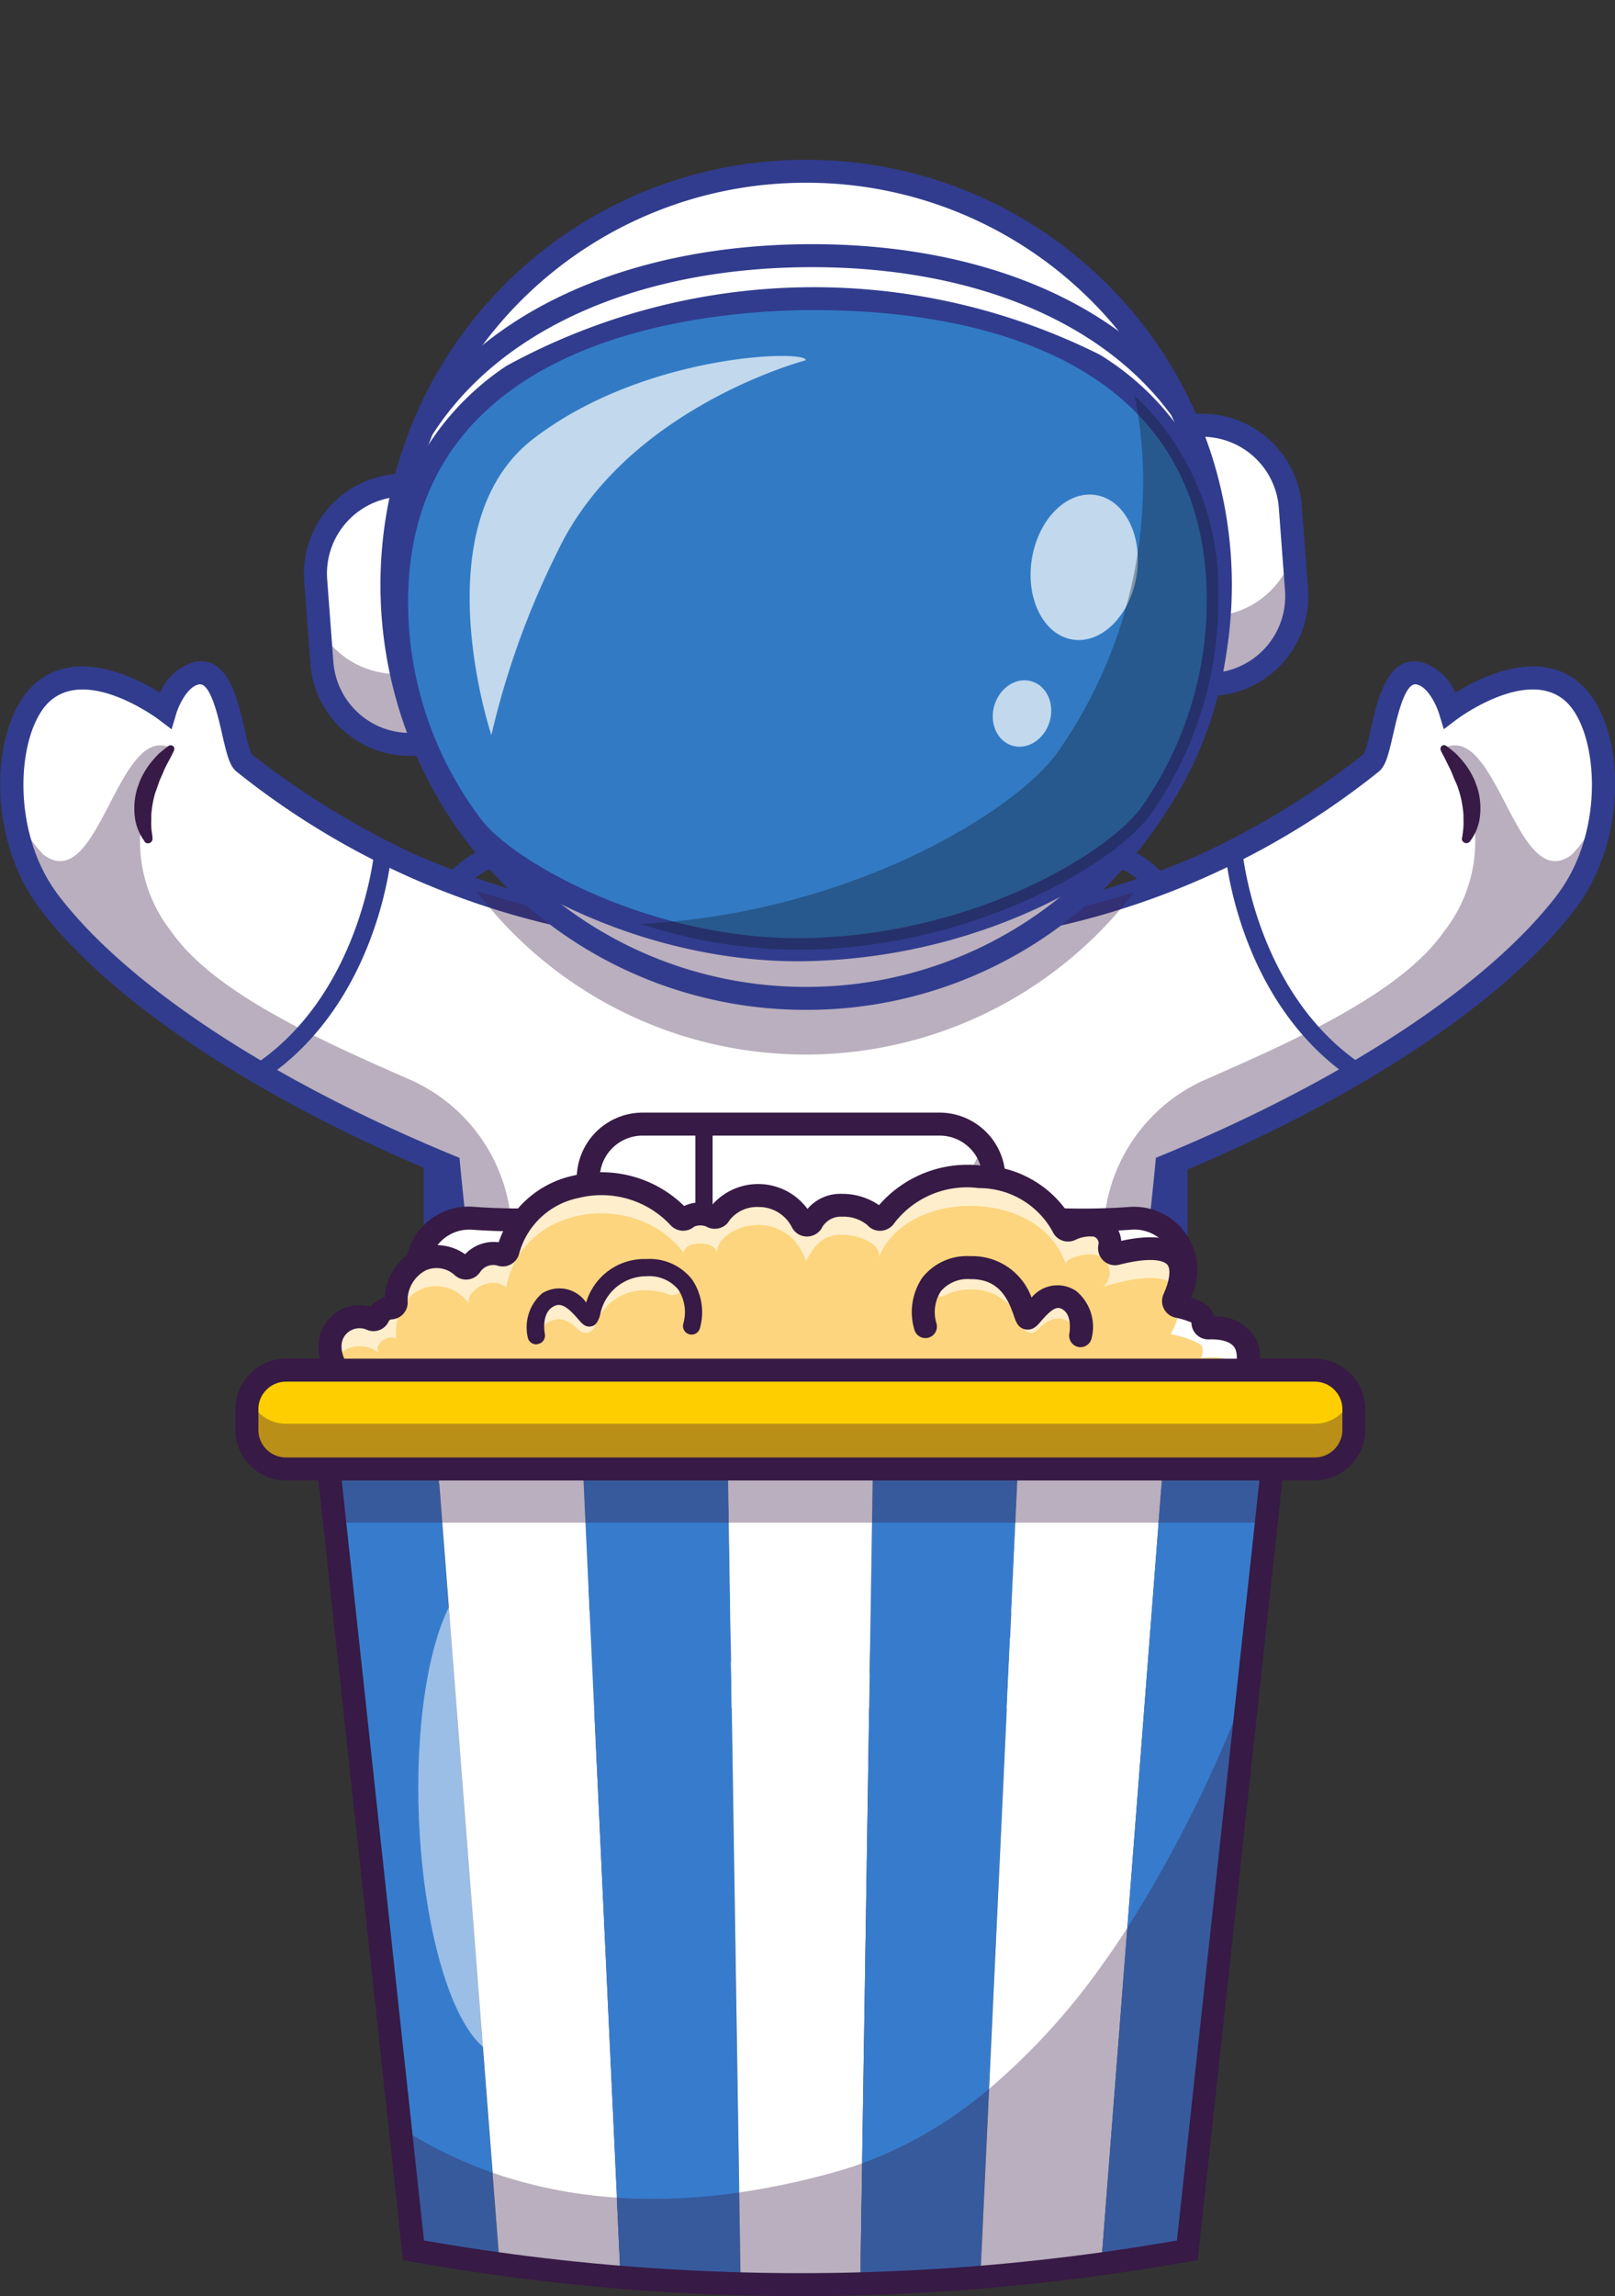 <svg xmlns="http://www.w3.org/2000/svg" width="42.891" height="60.962" viewBox="0 0 42.891 60.962"><rect x="0" y="0" width="42.891" height="60.962" fill="#333333" stroke="none"/><defs><style>.a{fill:#fff;}.b{fill:#313c8e;}.c{opacity:0.35;}.d{fill:#371a45;}.e{fill:none;stroke:#6b184e;stroke-linecap:round;stroke-miterlimit:10;stroke-width:27.197px;}.f{fill:#327bc4;}.g{opacity:0.7;}.h{fill:#111a28;}.i{fill:#22a7f0;}.j{fill:#f9a528;}.k{fill:#fcd57e;}.l{opacity:0.6;}.m{fill:#377ccc;}.n{opacity:0.5;}.o{fill:#ffce00;}</style></defs><g transform="translate(0 0)"><g transform="translate(0)"><g transform="translate(11.538 22.606)"><rect class="a" width="19.719" height="15.462" rx="7.731"/></g><g transform="translate(11.255 22.324)"><path class="b" d="M1482.911,1442.45h-15.07a2.61,2.61,0,0,1-2.607-2.607v-10.813a2.61,2.61,0,0,1,2.607-2.607h15.07a2.61,2.61,0,0,1,2.607,2.607v10.813A2.61,2.61,0,0,1,1482.911,1442.45Zm-15.07-15.462a2.044,2.044,0,0,0-2.042,2.042v10.813a2.045,2.045,0,0,0,2.042,2.042h15.07a2.045,2.045,0,0,0,2.042-2.042v-10.813a2.045,2.045,0,0,0-2.042-2.042Z" transform="translate(-1465.234 -1426.424)"/></g><g transform="translate(0.305 17.86)"><path class="a" d="M931.849,1198.283c-1.905,2.483-5.881,5.042-10.6,6.985,0,0-.888,9.524-2.368,14.408H904.552c-1.479-4.884-2.367-14.408-2.367-14.408-4.715-1.943-8.691-4.5-10.6-6.985-1.45-1.889-1.183-4.723-.182-5.593,1.221-1.062,3.253.479,3.253.479s.267-.886.847-.983c.9-.152.919,2.139,1.241,2.382a22.585,22.585,0,0,0,4.5,2.744,15.944,15.944,0,0,0,1.675.655,26.022,26.022,0,0,0,5,1.076h7.595a26.348,26.348,0,0,0,4.874-1.033,16.206,16.206,0,0,0,1.8-.7,22.585,22.585,0,0,0,4.5-2.744c.322-.243.345-2.534,1.241-2.382.581.1.847.983.847.983s2.033-1.541,3.254-.479C933.032,1193.56,933.3,1196.394,931.849,1198.283Z" transform="translate(-890.578 -1192.178)"/></g><g class="c" transform="translate(0.305 19.787)"><path class="d" d="M904.572,1318.865c-1.479-4.884-2.367-14.408-2.367-14.408-4.715-1.944-8.691-4.5-10.6-6.985a5.169,5.169,0,0,1-1.01-3.11,3.037,3.037,0,0,0,.859,1.839c1.466,1.091,1.961-3.535,3.386-2.834.132.065-.532.422-.752,1.712a3.869,3.869,0,0,0,.752,3.156c1.141,1.644,4,2.907,6.332,3.931a4.535,4.535,0,0,1,2.682,3.628,80.658,80.658,0,0,0,2.088,11.8Z" transform="translate(-890.598 -1293.293)"/></g><g class="c" transform="translate(27.239 19.787)"><path class="d" d="M2305.4,1318.865c1.479-4.884,2.368-14.408,2.368-14.408,4.715-1.944,8.691-4.5,10.6-6.985a5.163,5.163,0,0,0,1.01-3.11,3.036,3.036,0,0,1-.859,1.839c-1.465,1.091-1.961-3.535-3.386-2.834-.132.065.533.422.752,1.712a3.867,3.867,0,0,1-.752,3.156c-1.141,1.644-4,2.907-6.333,3.931a4.533,4.533,0,0,0-2.681,3.628,80.6,80.6,0,0,1-2.089,11.8Z" transform="translate(-2304.021 -1293.293)"/></g><g transform="translate(0 17.554)"><path class="b" d="M903.2,1204.191a.309.309,0,0,1-.089-.013.3.3,0,0,1-.2-.38c1.454-4.8,2.347-14.253,2.356-14.348l.017-.183.17-.07c4.819-1.987,8.635-4.5,10.471-6.888,1.34-1.747,1.091-4.423.224-5.177-1.019-.887-2.851.478-2.87.492l-.349.264-.127-.419c-.056-.182-.287-.717-.605-.771-.3-.051-.505.854-.616,1.34-.125.547-.2.84-.39.985a21.048,21.048,0,0,1-11.322,4.534l-.037,0h-7.613l-.018,0a21.05,21.05,0,0,1-11.322-4.534c-.191-.146-.265-.438-.39-.985-.11-.486-.316-1.391-.616-1.34s-.536.541-.605.771l-.126.421-.35-.265c-.018-.014-1.85-1.379-2.869-.492-.867.755-1.116,3.43.224,5.177,1.835,2.391,5.651,4.9,10.471,6.888l.17.07.017.183c.009.095.9,9.55,2.356,14.348a.3.3,0,0,1-.584.177c-1.359-4.483-2.229-12.934-2.362-14.285-4.836-2.015-8.676-4.565-10.552-7.01-1.493-1.945-1.322-4.981-.141-6.009,1.089-.948,2.645-.17,3.314.247a1.4,1.4,0,0,1,.936-.823c.868-.148,1.125.982,1.312,1.805a3.729,3.729,0,0,0,.181.648,22.124,22.124,0,0,0,4.424,2.7,22.645,22.645,0,0,0,6.568,1.7h7.557a22.647,22.647,0,0,0,6.568-1.7,22.12,22.12,0,0,0,4.423-2.7,3.736,3.736,0,0,0,.181-.648c.187-.823.444-1.953,1.312-1.805a1.4,1.4,0,0,1,.935.823c.67-.417,2.225-1.195,3.314-.247,1.181,1.028,1.352,4.063-.141,6.009-1.876,2.445-5.716,5-10.552,7.01-.133,1.351-1,9.8-2.362,14.285A.305.305,0,0,1,903.2,1204.191Z" transform="translate(-874.586 -1176.082)"/></g><g transform="translate(25.403 29.456)"><path class="e" d="M2207.657,1800.707" transform="translate(-2207.657 -1800.707)"/></g><g transform="translate(5.882)"><g transform="translate(25.61 11.236)"><path class="a" d="M2530.84,854.292h0a.224.224,0,0,1-.24-.206l-.481-6.425a.224.224,0,0,1,.207-.24h0a2.347,2.347,0,0,1,2.515,2.165l.164,2.191A2.347,2.347,0,0,1,2530.84,854.292Z" transform="translate(-2530.064 -847.359)"/><path class="d" d="M2528,851.535a.279.279,0,0,1-.277-.258l-.481-6.425a.279.279,0,0,1,.257-.3,2.4,2.4,0,0,1,2.574,2.215l.164,2.191a2.4,2.4,0,0,1-2.216,2.574H2528Zm-.319-6.878c-.058,0-.117,0-.175.006a.165.165,0,0,0-.115.058.167.167,0,0,0-.041.123l.482,6.425a.164.164,0,0,0,.058.115.165.165,0,0,0,.122.041h0a2.291,2.291,0,0,0,2.114-2.457l-.164-2.191a2.292,2.292,0,0,0-2.282-2.121Z" transform="translate(-2527.243 -844.547)"/></g><g class="c" transform="translate(26.018 14.626)"><path class="d" d="M2551.115,1022.426l.077,1.027a2.347,2.347,0,0,1-2.165,2.516.225.225,0,0,1-.24-.207l-.128-1.708a.224.224,0,0,0,.213.117l.152-.012A2.346,2.346,0,0,0,2551.115,1022.426Z" transform="translate(-2548.658 -1022.426)"/></g><g transform="translate(25.36 10.986)"><path class="b" d="M2515.128,838.905a.528.528,0,0,1-.526-.489l-.481-6.425a.529.529,0,0,1,.488-.567,2.651,2.651,0,0,1,2.842,2.446l.164,2.191a2.651,2.651,0,0,1-2.446,2.842h-.041Zm-.005-.61h0Zm-.388-6.267.469,6.26a2.042,2.042,0,0,0,1.8-2.181l-.164-2.191a2.041,2.041,0,0,0-2.107-1.888Z" transform="translate(-2514.119 -831.417)"/></g><g transform="translate(2.439 12.831)"><path class="a" d="M1316.3,931.11h0a.224.224,0,0,1,.24.206l.481,6.425a.224.224,0,0,1-.206.24h0a2.347,2.347,0,0,1-2.515-2.165l-.164-2.191A2.346,2.346,0,0,1,1316.3,931.11Z" transform="translate(-1314.072 -931.055)"/><path class="d" d="M1313.817,935.217a2.4,2.4,0,0,1-2.391-2.222l-.164-2.191a2.4,2.4,0,0,1,2.216-2.574h0a.278.278,0,0,1,.3.257l.481,6.425a.279.279,0,0,1-.257.3C1313.939,935.215,1313.878,935.217,1313.817,935.217Zm-.331-6.878a2.294,2.294,0,0,0-2.114,2.457l.164,2.191a2.292,2.292,0,0,0,2.457,2.114.169.169,0,0,0,.156-.181l-.482-6.425a.169.169,0,0,0-.181-.156Z" transform="translate(-1311.255 -928.229)"/></g><g class="c" transform="translate(2.595 16.67)"><path class="d" d="M1322.13,1130.756l.133,1.783a.224.224,0,0,1-.207.24,2.346,2.346,0,0,1-2.515-2.164l-.069-.923a2.348,2.348,0,0,0,2.235,1.215l.234-.018A.226.226,0,0,0,1322.13,1130.756Z" transform="translate(-1319.473 -1129.691)"/></g><g transform="translate(2.188 12.581)"><path class="b" d="M1300.94,922.611a2.652,2.652,0,0,1-2.64-2.453l-.164-2.191a2.655,2.655,0,0,1,2.446-2.842h0a.531.531,0,0,1,.566.488l.482,6.425a.529.529,0,0,1-.488.567C1301.074,922.608,1301.007,922.611,1300.94,922.611Zm-.393-6.871a2.044,2.044,0,0,0-1.8,2.181l.164,2.191a2.041,2.041,0,0,0,2.107,1.888Zm.081-.007h0Z" transform="translate(-1298.128 -915.123)"/></g><g class="c" transform="translate(6.763 23.648)"><path class="d" d="M1555.669,1495.959a10.98,10.98,0,0,1-17.471-.043,26.035,26.035,0,0,0,5,1.075h7.595A26.384,26.384,0,0,0,1555.669,1495.959Z" transform="translate(-1538.198 -1495.916)"/></g><g transform="translate(0)"><circle class="a" cx="10.979" cy="10.979" r="10.979" transform="translate(0 15.527) rotate(-45)"/><path class="d" d="M1430.1,512.76a11.034,11.034,0,0,1-.041-22.068h.043a11.034,11.034,0,0,1,.041,22.068Zm0-21.959h-.043a10.924,10.924,0,0,0,.041,21.849h.042a10.925,10.925,0,0,0-.04-21.849Z" transform="translate(-1414.572 -486.199)"/></g><g class="c" transform="translate(4.547 13.966)"><path class="d" d="M1443.764,987.817a10.862,10.862,0,0,1,.111,1.52,10.98,10.98,0,0,1-21.959.083c0-.174,0-.349.01-.521a10.98,10.98,0,0,0,21.838-1.082Z" transform="translate(-1421.916 -987.817)"/></g><g transform="translate(4.243 4.243)"><path class="b" d="M1417.223,500.135a11.284,11.284,0,0,1-.042-22.568h.044a11.284,11.284,0,0,1,.041,22.568Zm0-21.959h-.042a10.674,10.674,0,0,0,.04,21.349h.041a10.674,10.674,0,0,0-.039-21.349Z" transform="translate(-1405.939 -477.567)"/></g><g transform="translate(4.652 7.929)"><path class="f" d="M1449.245,678.827a9.849,9.849,0,0,1-1.781,5.828c-.871,1.254-4.505,3.489-9.043,3.615-4.207.117-8.078-2.054-9-3.274a9.851,9.851,0,0,1-2-5.757c-.107-5.684,4.732-8.133,10.757-8.247S1449.137,673.142,1449.245,678.827Z" transform="translate(-1427.425 -670.988)"/></g><g transform="translate(4.347 7.624)"><path class="b" d="M1422.388,672.877c-4.226,0-7.964-2.15-8.9-3.4a10.141,10.141,0,0,1-2.06-5.934,7.22,7.22,0,0,1,3.211-6.47,16.99,16.99,0,0,1,15.763-.3,7.221,7.221,0,0,1,3.453,6.344h0a10.143,10.143,0,0,1-1.835,6.008c-.861,1.24-4.468,3.612-9.285,3.746C1422.617,672.875,1422.5,672.877,1422.388,672.877Zm.489-17.286q-.2,0-.386,0c-3.188.06-10.59.954-10.458,7.937a9.541,9.541,0,0,0,1.938,5.579c.873,1.161,4.647,3.269,8.744,3.152,4.542-.127,8.026-2.368,8.8-3.484a9.539,9.539,0,0,0,1.726-5.649h0C1433.115,656.416,1426.24,655.591,1422.877,655.591Z" transform="translate(-1411.422 -654.98)"/></g><g class="g" transform="translate(21.212 12.919)"><ellipse class="a" cx="1.943" cy="1.408" rx="1.943" ry="1.408" transform="translate(0 3.836) rotate(-80.812)"/></g><g class="g" transform="translate(20.266 17.865)"><ellipse class="a" cx="0.892" cy="0.765" rx="0.892" ry="0.765" transform="translate(0 1.705) rotate(-72.87)"/></g><g class="c" transform="translate(11.134 10.505)"><path class="h" d="M1780.664,806.166a7.023,7.023,0,0,1,2.222,5.263,9.851,9.851,0,0,1-1.78,5.828c-.871,1.254-4.506,3.489-9.043,3.615a13.536,13.536,0,0,1-4.515-.683c5.574-.275,10-3.017,11.081-4.572a12.5,12.5,0,0,0,2.26-7.4A11.116,11.116,0,0,0,1780.664,806.166Z" transform="translate(-1767.548 -806.166)"/></g><g transform="translate(5.08 6.483)"><path class="b" d="M1450.155,600.278a.3.3,0,0,1-.249-.48c1.878-2.871,5.59-4.567,10.187-4.654,4.564-.084,8.335,1.414,10.35,4.117a.3.3,0,0,1-.414.442l-.036-.025-.029-.039c-1.893-2.551-5.486-3.965-9.859-3.885-4.4.083-7.93,1.682-9.693,4.386l-.022.03A.306.306,0,0,1,1450.155,600.278Z" transform="translate(-1449.851 -595.141)"/></g><g class="g" transform="translate(6.591 9.45)"><path class="a" d="M1529.724,760.868s-1.866-5.574,1.114-7.866,7.328-2.365,7.232-2.084c0,0-4.792,1.256-6.6,5.1A21.969,21.969,0,0,0,1529.724,760.868Z" transform="translate(-1529.147 -750.802)"/></g></g><g transform="translate(10.783 29.539)"><g transform="translate(0.305 2.632)"><path class="a" d="M1462.03,1945.87a9.951,9.951,0,0,1-4.365.233,1.373,1.373,0,0,1-1.192-1.564h0a1.372,1.372,0,0,1,1.42-1.171,18.411,18.411,0,0,0,4.125-.17" transform="translate(-1456.458 -1943.198)"/></g><g class="c" transform="translate(0.305 3.538)"><path class="d" d="M1462.044,1992.49a9.958,9.958,0,0,1-4.365.234,1.373,1.373,0,0,1-1.192-1.564,1.356,1.356,0,0,1,.141-.435,1.371,1.371,0,0,0,1.051.726,9.969,9.969,0,0,0,4.36-.231Z" transform="translate(-1456.472 -1990.724)"/></g><g transform="translate(0 2.323)"><path class="d" d="M1443.914,1930.6a16.856,16.856,0,0,1-1.994-.13,1.678,1.678,0,0,1,.28-3.343,17.943,17.943,0,0,0,4.045-.163c.165-.037.575-.037.819.749.25.806.225,2.159-.627,2.5A6.987,6.987,0,0,1,1443.914,1930.6Zm-1.793-2.865a1.069,1.069,0,0,0-.127,2.13,9.342,9.342,0,0,0,4.214-.213c.28-.114.354-.567.372-.757a2.154,2.154,0,0,0-.251-1.325,18.792,18.792,0,0,1-4.157.166Z" transform="translate(-1440.445 -1926.952)"/></g><g transform="translate(15.146 2.632)"><path class="a" d="M2235.245,1945.87a9.953,9.953,0,0,0,4.365.233,1.373,1.373,0,0,0,1.193-1.564h0a1.374,1.374,0,0,0-1.421-1.171,18.413,18.413,0,0,1-4.125-.17" transform="translate(-2235.245 -1943.198)"/></g><g class="c" transform="translate(15.145 3.531)"><path class="d" d="M2239.584,1992.394a9.954,9.954,0,0,1-4.365-.234l.005-1.282a9.968,9.968,0,0,0,4.36.231,1.365,1.365,0,0,0,1.047-.721,1.372,1.372,0,0,1-1.047,2.006Z" transform="translate(-2235.219 -1990.388)"/></g><g transform="translate(14.266 2.323)"><path class="d" d="M2192.358,1930.6a6.981,6.981,0,0,1-2.522-.383h0c-.852-.345-.878-1.7-.628-2.5.245-.786.655-.785.819-.749a17.962,17.962,0,0,0,4.045.163,1.679,1.679,0,0,1,.28,3.343A16.914,16.914,0,0,1,2192.358,1930.6Zm-2.415-3.03a2.152,2.152,0,0,0-.252,1.324c.019.19.092.643.372.757a9.327,9.327,0,0,0,4.214.213,1.067,1.067,0,0,0,.927-1.217,1.067,1.067,0,0,0-1.105-.911A18.821,18.821,0,0,1,2189.943,1927.571Z" transform="translate(-2189.069 -1926.953)"/></g><g transform="translate(4.839 0.305)"><path class="a" d="M1705.144,1822.533v4.282a1.449,1.449,0,0,1-1.445,1.445h-7.886a1.449,1.449,0,0,1-1.444-1.445v-4.282a1.448,1.448,0,0,1,1.444-1.444h7.886a1.447,1.447,0,0,1,1.15.572A1.431,1.431,0,0,1,1705.144,1822.533Z" transform="translate(-1694.369 -1821.089)"/></g><g class="c" transform="translate(4.839 0.878)"><path class="d" d="M1705.144,1852v4.282a1.449,1.449,0,0,1-1.445,1.445h-7.886a1.449,1.449,0,0,1-1.444-1.445v-1.6c1.646,1.222,5.237,2.069,7.482.241a10.076,10.076,0,0,0,3-3.793A1.43,1.43,0,0,1,1705.144,1852Z" transform="translate(-1694.369 -1851.125)"/></g><g transform="translate(4.534)"><path class="d" d="M1688.007,1812.853h-7.887a1.751,1.751,0,0,1-1.749-1.749v-4.283a1.751,1.751,0,0,1,1.749-1.749h7.887a1.751,1.751,0,0,1,1.749,1.749v4.283A1.751,1.751,0,0,1,1688.007,1812.853Zm-7.887-7.171a1.14,1.14,0,0,0-1.139,1.139v4.283a1.14,1.14,0,0,0,1.139,1.139h7.887a1.14,1.14,0,0,0,1.139-1.139v-4.283a1.14,1.14,0,0,0-1.139-1.139Z" transform="translate(-1678.371 -1805.072)"/></g><g transform="translate(11.775 2.645)"><circle class="i" cx="1.245" cy="1.245" r="1.245"/></g><g class="c" transform="translate(11.775 3.439)"><path class="d" d="M2060.844,1986.018a1.245,1.245,0,0,1-2.49,0,1.226,1.226,0,0,1,.085-.451,1.244,1.244,0,0,0,2.32,0A1.231,1.231,0,0,1,2060.844,1986.018Z" transform="translate(-2058.354 -1985.567)"/></g><g transform="translate(11.546 2.416)"><path class="d" d="M2047.826,1934.821a1.474,1.474,0,1,1,1.474-1.474A1.475,1.475,0,0,1,2047.826,1934.821Zm0-2.491a1.017,1.017,0,1,0,1.016,1.017A1.018,1.018,0,0,0,2047.826,1932.33Z" transform="translate(-2046.352 -1931.873)"/></g><g transform="translate(7.685 0.076)"><path class="d" d="M1845.536,1816.7a.229.229,0,0,1-.229-.229v-2.94l-1.577-1.187V1809.3a.229.229,0,1,1,.457,0v2.816l1.577,1.187v3.168A.229.229,0,0,1,1845.536,1816.7Z" transform="translate(-1843.73 -1809.07)"/></g></g><g transform="translate(3.567 19.781)"><path class="d" d="M1062.073,1295.528a1.338,1.338,0,0,1-.268-.69,1.845,1.845,0,0,1,.071-.732l.062-.172a1.8,1.8,0,0,1,.077-.164,2.094,2.094,0,0,1,.189-.3,3.177,3.177,0,0,1,.232-.265,3.03,3.03,0,0,1,.273-.219.1.1,0,0,1,.132.024.094.094,0,0,1,.009.091l0,.009c-.045.1-.1.2-.149.292s-.1.189-.137.283-.087.186-.118.281-.066.188-.1.282a2.812,2.812,0,0,0-.1.575l0,.073c0,.025,0,.049,0,.073a1.435,1.435,0,0,0,0,.148c0,.1.021.2.032.294l0,.027a.121.121,0,0,1-.214.092Z" transform="translate(-1061.795 -1292.966)"/></g><g transform="translate(38.261 19.781)"><path class="d" d="M2882.99,1295.415c.012-.09.028-.2.033-.294a1.37,1.37,0,0,0,0-.148c0-.025,0-.049,0-.073l0-.074a2.848,2.848,0,0,0-.1-.575c-.03-.094-.056-.189-.1-.282s-.079-.186-.118-.281-.093-.186-.137-.283-.1-.188-.149-.292l0-.008a.1.1,0,0,1,.049-.125.1.1,0,0,1,.092.009,2.965,2.965,0,0,1,.272.219,3.1,3.1,0,0,1,.232.265,2,2,0,0,1,.189.3c.027.054.056.107.078.164l.061.172a1.84,1.84,0,0,1,.071.731,1.341,1.341,0,0,1-.269.689.12.12,0,0,1-.169.02.118.118,0,0,1-.044-.11Z" transform="translate(-2882.417 -1292.971)"/></g><g transform="translate(6.642 22.378)"><path class="b" d="M1223.363,1435.564a.229.229,0,0,1-.127-.419c2.839-1.887,3.193-5.656,3.2-5.694a.229.229,0,0,1,.456.039c-.014.163-.373,4.025-3.4,6.036A.229.229,0,0,1,1223.363,1435.564Z" transform="translate(-1223.134 -1429.242)"/></g><g transform="translate(32.541 22.378)"><path class="b" d="M2585.808,1435.568a.23.23,0,0,1-.126-.038c-3.026-2.011-3.385-5.873-3.4-6.036a.228.228,0,0,1,.455-.039c0,.038.358,3.807,3.2,5.694a.229.229,0,0,1-.127.419Z" transform="translate(-2582.282 -1429.246)"/></g></g><g transform="translate(28.996 35.462)"><path class="j" d="M2396.212,2115.869" transform="translate(-2396.212 -2115.869)"/></g><g transform="translate(8.765 31.234)"><path class="k" d="M1335.488,1899.89c-1.8-1.3-.61-2.638.36-2.005-.117-.22.228-.49.474-.371-.119-1.324,1.245-1.869,1.957-.9-.192-.262.491-.824.965-.461.413-2.219,3.444-2.606,4.715-.909,0-.345.875-.341.878.011-.007-.752,1.818-1.309,2.367.188.161-.223.322-.69.945-.686.581,0,1.1.317.979.627.725-1.884,4.306-1.884,4.98.161-.051-.155.543-.324.816-.247a.488.488,0,0,1,.171.843c3.073-.947,1.8,1.259,1.8,1.259a2.453,2.453,0,0,1,.79.265c.123.125.019.364.019.364s2.289-.385.664,2.32c-8.685,14.452-24.164.634-22.759-.4" transform="translate(-1334.556 -1893.991)"/></g><g class="l" transform="translate(8.765 31.234)"><g transform="translate(0)"><path class="a" d="M1355.089,1896.921a.488.488,0,0,0-.171-.843c-.272-.077-.866.092-.816.247-.674-2.045-4.254-2.045-4.979-.162.12-.31-.4-.623-.978-.626-.623,0-.784.463-.945.686-.548-1.5-2.368-.942-2.368-.192-.009-.348-.873-.351-.877-.008-1.271-1.7-4.3-1.309-4.715.909-.474-.363-1.157.2-.965.462-.711-.97-2.075-.425-1.957.9-.246-.12-.59.15-.474.37a.812.812,0,0,0-1.2.246.81.81,0,0,1,1.209-1.027c-.116-.221.228-.49.474-.371-.118-1.324,1.245-1.87,1.957-.9-.192-.262.491-.824.965-.461.413-2.219,3.444-2.606,4.715-.909.005-.345.875-.341.878.011-.007-.753,1.818-1.31,2.367.188.161-.223.322-.69.945-.687.582,0,1.1.317.979.627.725-1.884,4.306-1.884,4.979.161-.051-.155.544-.324.815-.246a.488.488,0,0,1,.171.843c2.207-.68,2.171.266,1.977.853C1356.9,1896.679,1356.373,1896.525,1355.089,1896.921Z" transform="translate(-1334.56 -1893.989)"/></g></g><g transform="translate(31.094 34.697)"><path class="a" d="M2508.3,2077.521c-.25-.592-1.186-.435-1.186-.435s.1-.238-.019-.363a2.445,2.445,0,0,0-.791-.266,2.239,2.239,0,0,0,.254-.728,1.5,1.5,0,0,1,.545.211c.123.126.018.365.018.365S2508.721,2076.037,2508.3,2077.521Z" transform="translate(-2506.308 -2075.729)"/></g><g transform="translate(31.102 34.237)"><path class="a" d="M2506.986,2052.071c-.136-.034-.245-.054-.245-.054a2.5,2.5,0,0,0,.177-.406A.743.743,0,0,1,2506.986,2052.071Z" transform="translate(-2506.741 -2051.612)"/></g><g transform="translate(8.458 30.929)"><path class="d" d="M1332.291,1891.493a12.62,12.62,0,0,1-1.872-.142c-5.585-.836-10.584-5.137-10.974-6.706a.8.8,0,0,1-.023-.286c-1.026-.782-1.107-1.592-.831-2.1a1.084,1.084,0,0,1,1.25-.513.712.712,0,0,1,.38-.254,1.486,1.486,0,0,1,.837-1.273,1.311,1.311,0,0,1,1.291.128,1.041,1.041,0,0,1,.892-.318,2.689,2.689,0,0,1,1.983-1.769,3.137,3.137,0,0,1,2.942.806,1.03,1.03,0,0,1,.757-.044,1.627,1.627,0,0,1,2.519.122,1.141,1.141,0,0,1,.914-.4,1.719,1.719,0,0,1,.986.3,3.116,3.116,0,0,1,2.692-1.054,2.865,2.865,0,0,1,2.4,1.372,1.418,1.418,0,0,1,.775-.062.793.793,0,0,1,.566.692c.841-.185,1.394-.1,1.688.245a1.222,1.222,0,0,1,.066,1.245,1.192,1.192,0,0,1,.575.265.505.505,0,0,1,.134.254,1.212,1.212,0,0,1,1.076.525c.3.5.137,1.242-.484,2.275C1339.634,1890.12,1335.6,1891.493,1332.291,1891.493Zm-12.265-7.039c0,.63,3.109,3.948,7.7,5.586,4.224,1.506,10.181,1.764,14.58-5.557.663-1.1.558-1.521.482-1.65-.132-.222-.52-.231-.681-.225a.454.454,0,0,1-.341-.135.448.448,0,0,1-.127-.314,2.3,2.3,0,0,0-.431-.131.45.45,0,0,1-.309-.625c.16-.35.2-.656.1-.778-.052-.062-.3-.248-1.278,0a.449.449,0,0,1-.552-.526.188.188,0,0,0-.123-.22.907.907,0,0,0-.474.079.454.454,0,0,1-.356.028.448.448,0,0,1-.262-.237,2.226,2.226,0,0,0-1.96-1.158,2.438,2.438,0,0,0-2.239.92.464.464,0,0,1-.355.212.44.44,0,0,1-.368-.151,1,1,0,0,0-.679-.222.573.573,0,0,0-.543.321.458.458,0,0,1-.4.205.445.445,0,0,1-.376-.235.981.981,0,0,0-.885-.548.931.931,0,0,0-.774.346.445.445,0,0,1-.277.217.455.455,0,0,1-.34-.043.428.428,0,0,0-.323,0,.452.452,0,0,1-.633-.042,2.507,2.507,0,0,0-2.439-.718,2.053,2.053,0,0,0-1.579,1.481.451.451,0,0,1-.593.309.42.42,0,0,0-.432.161.452.452,0,0,1-.318.211.446.446,0,0,1-.36-.106.712.712,0,0,0-.774-.135.9.9,0,0,0-.483.859.448.448,0,0,1-.43.444.107.107,0,0,0-.067.037.445.445,0,0,1-.574.244.486.486,0,0,0-.627.194c-.152.278-.048.806.745,1.378l.008.006a.305.305,0,0,1,.147.515Zm.341-2.982h0Zm7.671-2.316h0Z" transform="translate(-1318.455 -1877.977)"/></g><g transform="translate(8.761 39.279)"><path class="m" d="M1338.825,2336.985q-1.144-.157-2.285-.362l-.355-3.273-1.868-17.194h2.893l.119,1.531,1.307,16.858,0,.063Z" transform="translate(-1334.318 -2316.156)"/></g><g transform="translate(11.653 39.279)"><path class="a" d="M1490.945,2337.339q-1.61-.133-3.212-.354l-.185-2.376,0-.063-1.307-16.858-.119-1.531h3.841l.071,1.531.814,17.458,0,.063Z" transform="translate(-1486.118 -2316.156)"/></g><g transform="translate(15.494 39.279)"><path class="m" d="M1691.851,2337.513q-1.6-.044-3.187-.174l-.1-2.13,0-.063-.813-17.458-.071-1.531h3.842l.024,1.531.268,17.273v.11Z" transform="translate(-1687.678 -2316.156)"/></g><g transform="translate(19.336 39.279)"><path class="a" d="M1893.119,2316.156l-.024,1.531-.256,16.5v.105l-.051,3.217q-1.589.044-3.178,0l-.038-2.442v-.11l-.268-17.273-.024-1.531Z" transform="translate(-1889.277 -2316.156)"/></g><g transform="translate(22.846 39.279)"><path class="m" d="M2077.65,2316.156l-.071,1.531-.681,14.628v0l-.234,5.02q-1.592.131-3.187.174l.051-3.217v-.105l.256-16.5.024-1.531Z" transform="translate(-2073.477 -2316.156)"/></g><g transform="translate(26.033 39.279)"><path class="a" d="M2245.545,2316.156l-.118,1.531-.8,10.354-.029.373-.665,8.568q-1.6.223-3.212.355l.233-5.02v0l.681-14.628.072-1.531Z" transform="translate(-2240.718 -2316.156)"/></g><g transform="translate(29.245 39.279)"><path class="m" d="M2413.784,2316.156l-.583,5.37-1.638,15.1-.574.1q-.854.144-1.712.263l.665-8.568.029-.373.8-10.354.118-1.531Z" transform="translate(-2409.277 -2316.156)"/></g><g transform="translate(8.39 38.693)"><path class="d" d="M1327.74,2307.7c-.529,0-1.059-.008-1.587-.022-1.066-.029-2.144-.088-3.2-.174-1.082-.09-2.169-.209-3.229-.356-.754-.1-1.527-.226-2.3-.364l-.225-.041-2.314-21.313h25.732l-2.314,21.315-.8.135c-.569.1-1.148.185-1.721.265-1.067.148-2.153.267-3.229.356-1.056.087-2.134.146-3.2.176C1328.816,2307.695,1328.279,2307.7,1327.74,2307.7Zm-9.985-1.477c.688.12,1.375.228,2.049.321,1.049.145,2.124.264,3.2.352,1.048.086,2.115.144,3.17.173s2.117.029,3.162,0,2.125-.088,3.17-.173c1.065-.088,2.14-.207,3.2-.353.567-.079,1.14-.167,1.7-.261l.346-.058,2.191-20.182h-24.373Z" transform="translate(-1314.885 -2285.433)"/></g><g transform="translate(14.219 33.655)"><path class="k" d="M1620.8,2022.872a.979.979,0,0,1,.284-.935c.578-.405,1.034.478,1.124.467s.208-1.361,1.523-1.339a1.164,1.164,0,0,1,1.187,1.565" transform="translate(-1620.776 -2021.066)"/></g><g class="l" transform="translate(14.219 33.655)"><path class="a" d="M1624.575,2021.323a.263.263,0,0,1-.273.444,1.6,1.6,0,0,0-.577-.106,1.379,1.379,0,0,0-1.373.961.263.263,0,0,1-.229.166h0a.262.262,0,0,1-.2-.076c-.205-.209-.5-.417-.844-.179a.665.665,0,0,0-.246.33l-.038,0a.978.978,0,0,1,.284-.935c.578-.4,1.034.478,1.123.467s.207-1.361,1.523-1.339A1.352,1.352,0,0,1,1624.575,2021.323Z" transform="translate(-1620.774 -2021.058)"/></g><g transform="translate(24.528 33.655)"><path class="k" d="M2165.945,2022.872a.978.978,0,0,0-.283-.935c-.579-.405-1.034.478-1.124.467s-.207-1.361-1.522-1.339a1.164,1.164,0,0,0-1.187,1.565" transform="translate(-2161.774 -2021.066)"/></g><g class="l" transform="translate(24.735 33.655)"><path class="a" d="M2176.594,2022.865l-.03,0a.682.682,0,0,0-.253-.351c-.353-.247-.661-.014-.867.2a.235.235,0,0,1-.183.073h-.008a.231.231,0,0,1-.2-.148,1.391,1.391,0,0,0-1.388-1,1.474,1.474,0,0,0-.693.162.231.231,0,0,1-.287-.351,1.243,1.243,0,0,1,.98-.393c1.315-.022,1.434,1.329,1.523,1.339s.546-.872,1.124-.468A.982.982,0,0,1,2176.594,2022.865Z" transform="translate(-2172.629 -2021.058)"/></g><g transform="translate(13.991 33.427)"><path class="d" d="M1609.043,2011.325a.229.229,0,0,1-.223-.181,1.2,1.2,0,0,1,.376-1.17.861.861,0,0,1,1.174.242,1.611,1.611,0,0,1,1.571-1.156h.037a1.427,1.427,0,0,1,1.206.545,1.548,1.548,0,0,1,.2,1.315.229.229,0,0,1-.437-.133,1.106,1.106,0,0,0-.128-.913,1,1,0,0,0-.844-.357h-.027a1.252,1.252,0,0,0-1.208,1.034c-.049.146-.1.285-.258.3-.143.017-.225-.079-.329-.2-.317-.369-.491-.446-.69-.307-.288.2-.192.695-.191.7a.228.228,0,0,1-.176.271A.243.243,0,0,1,1609.043,2011.325Z" transform="translate(-1608.794 -2009.061)"/></g><g transform="translate(24.223 33.35)"><path class="d" d="M2150.229,2007.479a.305.305,0,0,1-.3-.367c0-.01.081-.453-.16-.623-.139-.1-.268-.079-.589.294-.109.127-.212.248-.4.226-.21-.024-.271-.207-.322-.354-.174-.518-.435-.991-1.161-.983a.93.93,0,0,0-.784.325,1.024,1.024,0,0,0-.116.846.3.3,0,0,1-.583.178,1.628,1.628,0,0,1,.206-1.383,1.5,1.5,0,0,1,1.266-.576h.038a1.669,1.669,0,0,1,1.6,1.1.89.89,0,0,1,1.189-.172,1.235,1.235,0,0,1,.407,1.248A.305.305,0,0,1,2150.229,2007.479Z" transform="translate(-2145.751 -2005.062)"/></g><g class="c" transform="translate(10.628 44.649)"><path class="d" d="M1454.859,2598l-1.639,15.1-.573.1q-.854.144-1.712.263-1.6.222-3.212.355-1.592.131-3.187.174t-3.178,0q-1.6-.044-3.187-.174-1.61-.133-3.212-.354-1.144-.158-2.285-.362l-.355-3.272a11.587,11.587,0,0,0,2.451,1.2c.184.065.371.125.563.181a12.656,12.656,0,0,0,2.739.481c.109.008.219.014.33.019a15.768,15.768,0,0,0,2.918-.156l.11-.016a20.288,20.288,0,0,0,2.509-.548c.182-.052.361-.108.537-.17l.111-.041a11.016,11.016,0,0,0,3.029-1.7c.115-.089.229-.182.342-.275a17.84,17.84,0,0,0,3.052-3.361q.322-.45.621-.914A35.132,35.132,0,0,0,1454.859,2598Z" transform="translate(-1432.318 -2597.996)"/></g><g class="n" transform="translate(10.869 41.697)"><ellipse class="a" cx="2.032" cy="6.406" rx="2.032" ry="6.406" transform="translate(0 0.162) rotate(-2.285)"/></g><g class="c" transform="translate(8.731 38.998)"><path class="d" d="M1357.806,2301.455l-.155,1.427h-24.743l-.155-1.427Z" transform="translate(-1332.754 -2301.455)"/></g><g transform="translate(6.557 36.378)"><rect class="o" width="29.398" height="2.621" rx="1.31" transform="translate(0 0)"/></g><g class="c" transform="translate(6.558 37.088)"><path class="d" d="M1248.107,2201.53v.546a1.037,1.037,0,0,1-1.037,1.037h-27.324a1.037,1.037,0,0,1-1.037-1.037v-.546a1.033,1.033,0,0,1,.053-.328,1.036,1.036,0,0,0,.984.711h27.324a1.036,1.036,0,0,0,.984-.711A1.026,1.026,0,0,1,1248.107,2201.53Z" transform="translate(-1218.709 -2201.202)"/></g><g transform="translate(6.252 36.073)"><path class="d" d="M1231.363,2151.173h-27.324a1.344,1.344,0,0,1-1.342-1.342v-.546a1.344,1.344,0,0,1,1.342-1.343h27.324a1.344,1.344,0,0,1,1.342,1.343v.546A1.344,1.344,0,0,1,1231.363,2151.173Zm-27.324-2.621a.733.733,0,0,0-.732.733v.546a.733.733,0,0,0,.732.733h27.324a.734.734,0,0,0,.733-.733v-.546a.733.733,0,0,0-.733-.733Z" transform="translate(-1202.697 -2147.943)"/></g></g></svg>